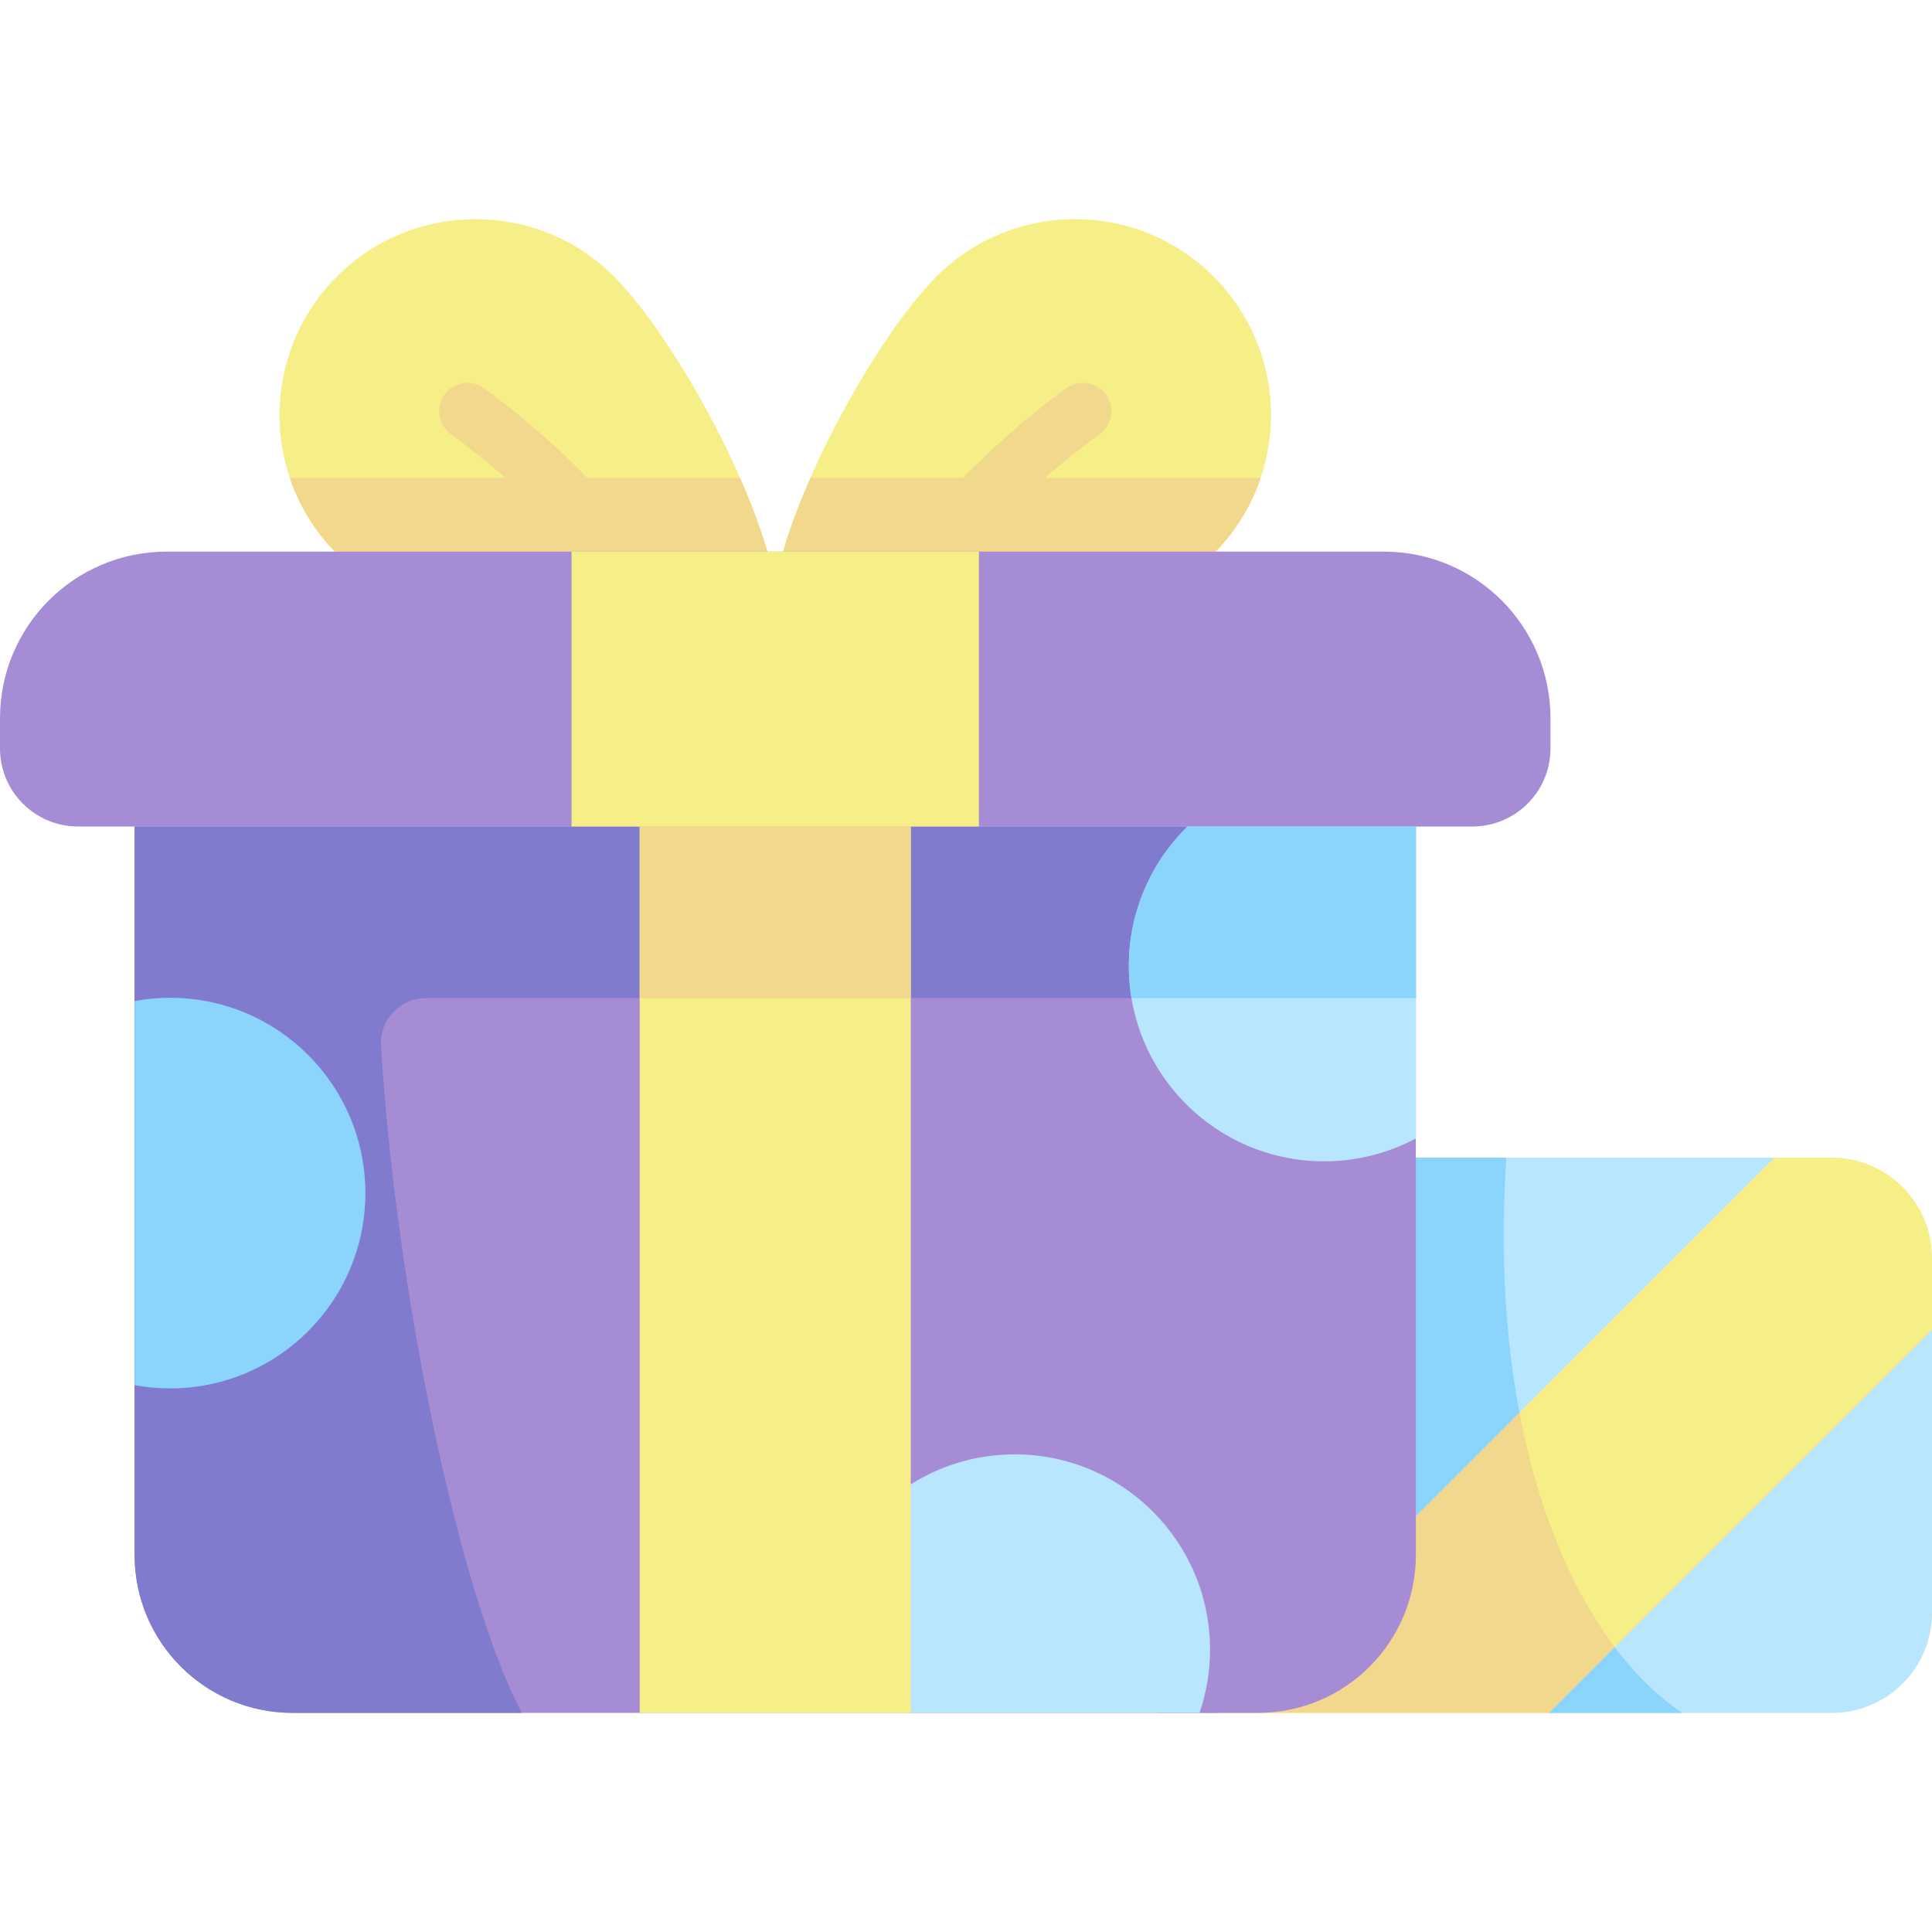 <svg id="Capa_1" enable-background="new 0 0 512 512" height="512" viewBox="0 0 512 512" width="512" xmlns="http://www.w3.org/2000/svg"><g><path d="m162.737 73.287c20.284 20.284 58.964 91.851 38.68 112.135s-91.851-18.396-112.135-38.68-20.284-53.171 0-73.455 53.171-20.285 73.455 0z" fill="#f6ee86"/><path d="m89.282 146.742c20.284 20.284 91.851 58.964 112.135 38.68 10.538-10.538 5.159-34.917-5.285-58.756h-119.323c2.477 7.335 6.627 14.23 12.473 20.076z" fill="#f1d88c"/><path d="m248.151 73.287c-20.284 20.284-58.964 91.851-38.68 112.135s91.851-18.396 112.135-38.68 20.284-53.171 0-73.455c-20.284-20.285-53.171-20.285-73.455 0z" fill="#f6ee86"/><g fill="#f1d88c"><path d="m214.756 126.665c-10.444 23.839-15.823 48.218-5.285 58.756 20.284 20.284 91.851-18.396 112.135-38.68 5.846-5.846 9.996-12.741 12.473-20.077h-119.323z"/><path d="m172.084 167.086c-2.584 0-5.098-1.336-6.49-3.731-9.195-15.811-26.862-34.325-46.106-48.318-3.351-2.436-4.092-7.126-1.656-10.477s7.128-4.091 10.477-1.655c20.822 15.139 40.077 35.413 50.253 52.909 2.082 3.58.868 8.171-2.713 10.254-1.188.69-2.485 1.018-3.765 1.018z"/><path d="m238.805 167.086c-1.28 0-2.577-.328-3.764-1.018-3.581-2.083-4.795-6.673-2.713-10.254 10.176-17.496 29.431-37.77 50.253-52.909 3.35-2.436 8.041-1.694 10.477 1.655 2.436 3.35 1.694 8.041-1.656 10.477-19.244 13.993-36.911 32.507-46.106 48.318-1.394 2.395-3.908 3.731-6.491 3.731z"/></g><path d="m485.419 306.776h-178.403v147.151h178.403c14.68 0 26.581-11.901 26.581-26.581v-93.989c0-14.68-11.901-26.581-26.581-26.581z" fill="#f6ee86"/><path d="m307.016 306.776v147.151h138.787c-28.183-18.915-51.682-70.51-46.606-147.151z" fill="#f1d88c"/><path d="m470.237 306.776h-163.221v147.151h16.07z" fill="#b9e6ff"/><path d="m399.197 306.776h-92.181v147.151h16.07l79.592-79.591c-3.711-19.597-5.16-42.206-3.481-67.56z" fill="#8bd5fd"/><path d="m410.519 453.927h74.9c14.68 0 26.581-11.901 26.581-26.581v-74.9z" fill="#b9e6ff"/><path d="m445.803 453.927c-6.276-4.212-12.319-10.047-17.867-17.417l-17.417 17.417z" fill="#8bd5fd"/><path d="m390.2 219.034h-369.511c-11.426 0-20.689-9.262-20.689-20.688v-8.001c0-24.39 19.772-44.162 44.162-44.162h322.564c24.39 0 44.163 19.772 44.163 44.162v8.001c0 11.426-9.263 20.688-20.689 20.688z" fill="#a68bd5"/><path d="m375.217 219.034h-339.545v193.051c0 23.108 18.733 41.841 41.841 41.841h255.863c23.108 0 41.841-18.733 41.841-41.841z" fill="#a68bd5"/><path d="m268.918 385.424c-28.586 0-51.76 23.174-51.76 51.76 0 5.862.989 11.489 2.784 16.743h97.951c1.796-5.254 2.784-10.881 2.784-16.743.001-28.586-23.173-51.76-51.759-51.76z" fill="#b9e6ff"/><path d="m35.672 412.086c0 23.108 18.733 41.841 41.841 41.841h60.766c-16.754-31.705-33.392-112.436-37.326-176.804-.418-6.837 5.05-12.598 11.9-12.598h262.364v-45.49h-339.545z" fill="#807bce"/><path d="m299.158 256c0 28.586 23.173 51.76 51.76 51.76 8.784 0 17.053-2.195 24.299-6.056v-82.669h-60.515c-9.588 9.394-15.544 22.481-15.544 36.965z" fill="#b9e6ff"/><path d="m299.158 256c0 2.905.251 5.75.711 8.524h75.348v-45.49h-60.515c-9.588 9.395-15.544 22.482-15.544 36.966z" fill="#8bd5fd"/><path d="m169.523 219.034h71.842v234.892h-71.842z" fill="#f6ee86"/><path d="m169.523 219.034h71.842v45.49h-71.842z" fill="#f1d88c"/><path d="m151.459 146.182h107.97v72.853h-107.97z" fill="#f6ee86"/><path d="m45.064 264.424c-3.209 0-6.344.307-9.392.866v101.788c3.047.559 6.183.866 9.392.866 28.586 0 51.76-23.174 51.76-51.76-.001-28.586-23.174-51.76-51.76-51.76z" fill="#8bd5fd"/></g></svg>
